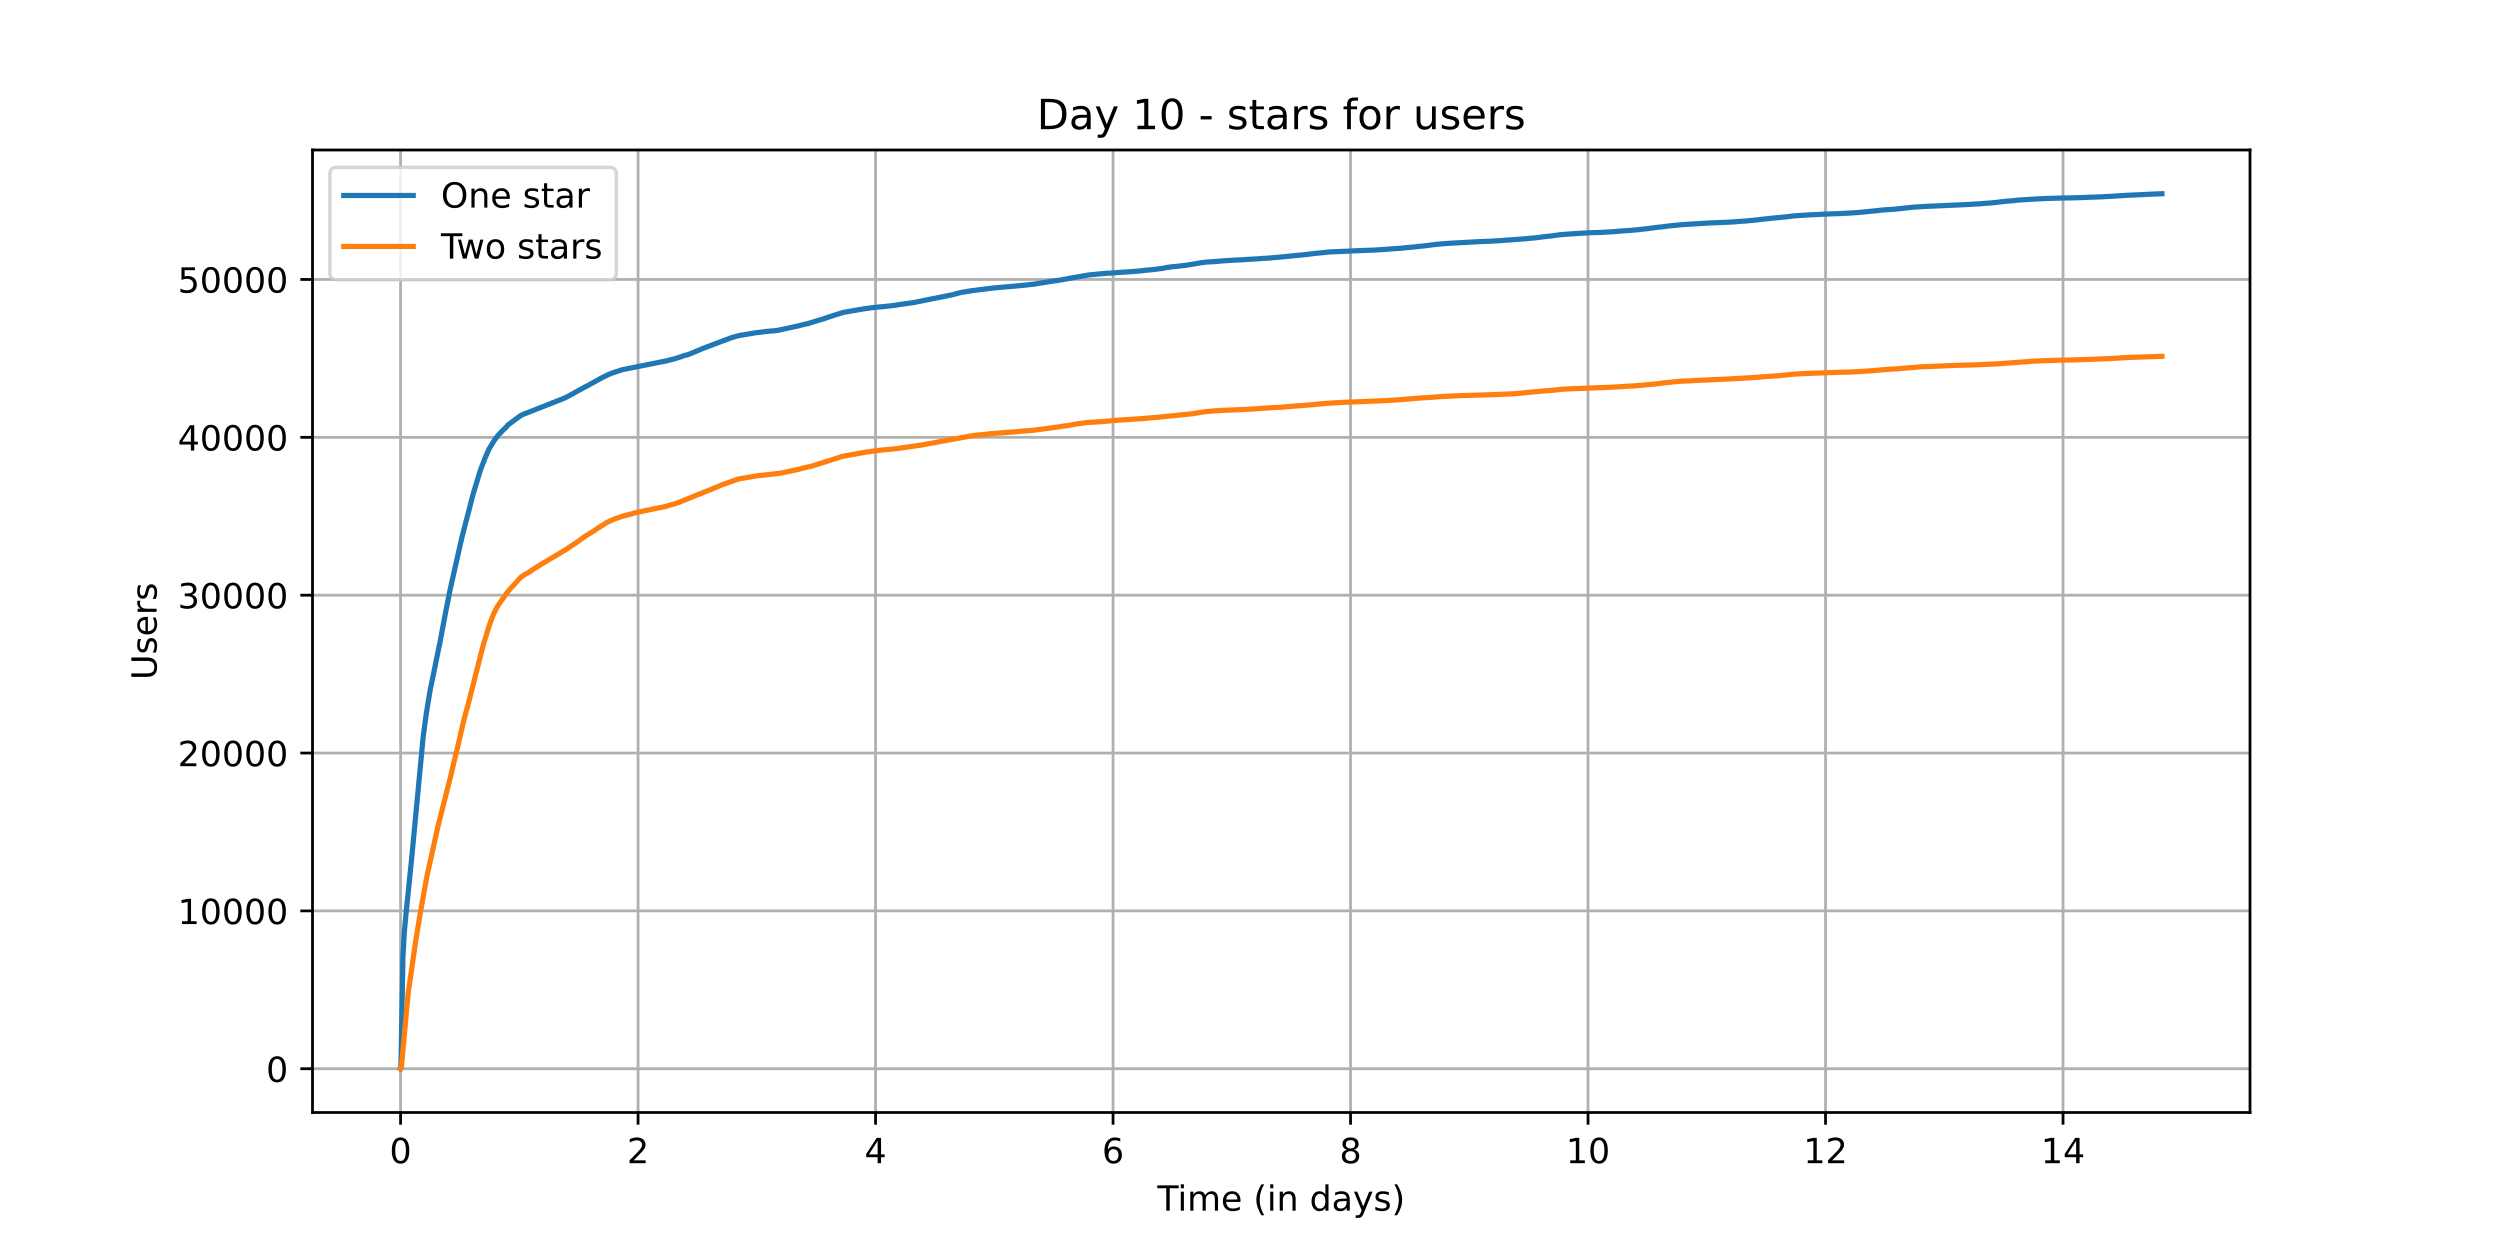 <?xml version="1.0" encoding="utf-8" standalone="no"?>
<!DOCTYPE svg PUBLIC "-//W3C//DTD SVG 1.1//EN"
  "http://www.w3.org/Graphics/SVG/1.1/DTD/svg11.dtd">
<!-- Created with matplotlib (https://matplotlib.org/) -->
<svg height="360pt" version="1.1" viewBox="0 0 720 360" width="720pt" xmlns="http://www.w3.org/2000/svg" xmlns:xlink="http://www.w3.org/1999/xlink">
 <defs>
  <style type="text/css">*{stroke-linecap:butt;stroke-linejoin:round;}</style>
 </defs>
 <g id="figure_1">
  <g id="patch_1">
   <path d="M 0 360 
L 720 360 
L 720 0 
L 0 0 
z
" style="fill:#ffffff;"/>
  </g>
  <g id="axes_1">
   <g id="patch_2">
    <path d="M 90 320.4 
L 648 320.4 
L 648 43.2 
L 90 43.2 
z
" style="fill:#ffffff;"/>
   </g>
   <g id="matplotlib.axis_1">
    <g id="xtick_1">
     <g id="line2d_1">
      <path clip-path="url(#p9aa0519a42)" d="M 115.364 320.4 
L 115.364 43.2 
" style="fill:none;stroke:#b0b0b0;stroke-linecap:square;stroke-width:0.8;"/>
     </g>
     <g id="line2d_2">
      <defs>
       <path d="M 0 0 
L 0 3.5 
" id="md224108323" style="stroke:#000000;stroke-width:0.8;"/>
      </defs>
      <g>
       <use style="stroke:#000000;stroke-width:0.8;" x="115.364" xlink:href="#md224108323" y="320.4"/>
      </g>
     </g>
     <g id="text_1">
      <!-- 0 -->
      <g transform="translate(112.182 334.998)scale(0.1 -0.1)">
       <defs>
        <path d="M 31.781 66.406 
Q 24.172 66.406 20.328 58.906 
Q 16.5 51.422 16.5 36.375 
Q 16.5 21.391 20.328 13.891 
Q 24.172 6.391 31.781 6.391 
Q 39.453 6.391 43.281 13.891 
Q 47.125 21.391 47.125 36.375 
Q 47.125 51.422 43.281 58.906 
Q 39.453 66.406 31.781 66.406 
z
M 31.781 74.219 
Q 44.047 74.219 50.516 64.516 
Q 56.984 54.828 56.984 36.375 
Q 56.984 17.969 50.516 8.266 
Q 44.047 -1.422 31.781 -1.422 
Q 19.531 -1.422 13.062 8.266 
Q 6.594 17.969 6.594 36.375 
Q 6.594 54.828 13.062 64.516 
Q 19.531 74.219 31.781 74.219 
z
" id="DejaVuSans-48"/>
       </defs>
       <use xlink:href="#DejaVuSans-48"/>
      </g>
     </g>
    </g>
    <g id="xtick_2">
     <g id="line2d_3">
      <path clip-path="url(#p9aa0519a42)" d="M 183.762 320.4 
L 183.762 43.2 
" style="fill:none;stroke:#b0b0b0;stroke-linecap:square;stroke-width:0.8;"/>
     </g>
     <g id="line2d_4">
      <g>
       <use style="stroke:#000000;stroke-width:0.8;" x="183.762" xlink:href="#md224108323" y="320.4"/>
      </g>
     </g>
     <g id="text_2">
      <!-- 2 -->
      <g transform="translate(180.581 334.998)scale(0.1 -0.1)">
       <defs>
        <path d="M 19.188 8.297 
L 53.609 8.297 
L 53.609 0 
L 7.328 0 
L 7.328 8.297 
Q 12.938 14.109 22.625 23.891 
Q 32.328 33.688 34.812 36.531 
Q 39.547 41.844 41.422 45.531 
Q 43.312 49.219 43.312 52.781 
Q 43.312 58.594 39.234 62.25 
Q 35.156 65.922 28.609 65.922 
Q 23.969 65.922 18.812 64.312 
Q 13.672 62.703 7.812 59.422 
L 7.812 69.391 
Q 13.766 71.781 18.938 73 
Q 24.125 74.219 28.422 74.219 
Q 39.75 74.219 46.484 68.547 
Q 53.219 62.891 53.219 53.422 
Q 53.219 48.922 51.531 44.891 
Q 49.859 40.875 45.406 35.406 
Q 44.188 33.984 37.641 27.219 
Q 31.109 20.453 19.188 8.297 
z
" id="DejaVuSans-50"/>
       </defs>
       <use xlink:href="#DejaVuSans-50"/>
      </g>
     </g>
    </g>
    <g id="xtick_3">
     <g id="line2d_5">
      <path clip-path="url(#p9aa0519a42)" d="M 252.16 320.4 
L 252.16 43.2 
" style="fill:none;stroke:#b0b0b0;stroke-linecap:square;stroke-width:0.8;"/>
     </g>
     <g id="line2d_6">
      <g>
       <use style="stroke:#000000;stroke-width:0.8;" x="252.16" xlink:href="#md224108323" y="320.4"/>
      </g>
     </g>
     <g id="text_3">
      <!-- 4 -->
      <g transform="translate(248.979 334.998)scale(0.1 -0.1)">
       <defs>
        <path d="M 37.797 64.312 
L 12.891 25.391 
L 37.797 25.391 
z
M 35.203 72.906 
L 47.609 72.906 
L 47.609 25.391 
L 58.016 25.391 
L 58.016 17.188 
L 47.609 17.188 
L 47.609 0 
L 37.797 0 
L 37.797 17.188 
L 4.891 17.188 
L 4.891 26.703 
z
" id="DejaVuSans-52"/>
       </defs>
       <use xlink:href="#DejaVuSans-52"/>
      </g>
     </g>
    </g>
    <g id="xtick_4">
     <g id="line2d_7">
      <path clip-path="url(#p9aa0519a42)" d="M 320.559 320.4 
L 320.559 43.2 
" style="fill:none;stroke:#b0b0b0;stroke-linecap:square;stroke-width:0.8;"/>
     </g>
     <g id="line2d_8">
      <g>
       <use style="stroke:#000000;stroke-width:0.8;" x="320.559" xlink:href="#md224108323" y="320.4"/>
      </g>
     </g>
     <g id="text_4">
      <!-- 6 -->
      <g transform="translate(317.378 334.998)scale(0.1 -0.1)">
       <defs>
        <path d="M 33.016 40.375 
Q 26.375 40.375 22.484 35.828 
Q 18.609 31.297 18.609 23.391 
Q 18.609 15.531 22.484 10.953 
Q 26.375 6.391 33.016 6.391 
Q 39.656 6.391 43.531 10.953 
Q 47.406 15.531 47.406 23.391 
Q 47.406 31.297 43.531 35.828 
Q 39.656 40.375 33.016 40.375 
z
M 52.594 71.297 
L 52.594 62.312 
Q 48.875 64.062 45.094 64.984 
Q 41.312 65.922 37.594 65.922 
Q 27.828 65.922 22.672 59.328 
Q 17.531 52.734 16.797 39.406 
Q 19.672 43.656 24.016 45.922 
Q 28.375 48.188 33.594 48.188 
Q 44.578 48.188 50.953 41.516 
Q 57.328 34.859 57.328 23.391 
Q 57.328 12.156 50.688 5.359 
Q 44.047 -1.422 33.016 -1.422 
Q 20.359 -1.422 13.672 8.266 
Q 6.984 17.969 6.984 36.375 
Q 6.984 53.656 15.188 63.938 
Q 23.391 74.219 37.203 74.219 
Q 40.922 74.219 44.703 73.484 
Q 48.484 72.75 52.594 71.297 
z
" id="DejaVuSans-54"/>
       </defs>
       <use xlink:href="#DejaVuSans-54"/>
      </g>
     </g>
    </g>
    <g id="xtick_5">
     <g id="line2d_9">
      <path clip-path="url(#p9aa0519a42)" d="M 388.957 320.4 
L 388.957 43.2 
" style="fill:none;stroke:#b0b0b0;stroke-linecap:square;stroke-width:0.8;"/>
     </g>
     <g id="line2d_10">
      <g>
       <use style="stroke:#000000;stroke-width:0.8;" x="388.957" xlink:href="#md224108323" y="320.4"/>
      </g>
     </g>
     <g id="text_5">
      <!-- 8 -->
      <g transform="translate(385.776 334.998)scale(0.1 -0.1)">
       <defs>
        <path d="M 31.781 34.625 
Q 24.75 34.625 20.719 30.859 
Q 16.703 27.094 16.703 20.516 
Q 16.703 13.922 20.719 10.156 
Q 24.75 6.391 31.781 6.391 
Q 38.812 6.391 42.859 10.172 
Q 46.922 13.969 46.922 20.516 
Q 46.922 27.094 42.891 30.859 
Q 38.875 34.625 31.781 34.625 
z
M 21.922 38.812 
Q 15.578 40.375 12.031 44.719 
Q 8.5 49.078 8.5 55.328 
Q 8.5 64.062 14.719 69.141 
Q 20.953 74.219 31.781 74.219 
Q 42.672 74.219 48.875 69.141 
Q 55.078 64.062 55.078 55.328 
Q 55.078 49.078 51.531 44.719 
Q 48 40.375 41.703 38.812 
Q 48.828 37.156 52.797 32.312 
Q 56.781 27.484 56.781 20.516 
Q 56.781 9.906 50.312 4.234 
Q 43.844 -1.422 31.781 -1.422 
Q 19.734 -1.422 13.25 4.234 
Q 6.781 9.906 6.781 20.516 
Q 6.781 27.484 10.781 32.312 
Q 14.797 37.156 21.922 38.812 
z
M 18.312 54.391 
Q 18.312 48.734 21.844 45.562 
Q 25.391 42.391 31.781 42.391 
Q 38.141 42.391 41.719 45.562 
Q 45.312 48.734 45.312 54.391 
Q 45.312 60.062 41.719 63.234 
Q 38.141 66.406 31.781 66.406 
Q 25.391 66.406 21.844 63.234 
Q 18.312 60.062 18.312 54.391 
z
" id="DejaVuSans-56"/>
       </defs>
       <use xlink:href="#DejaVuSans-56"/>
      </g>
     </g>
    </g>
    <g id="xtick_6">
     <g id="line2d_11">
      <path clip-path="url(#p9aa0519a42)" d="M 457.356 320.4 
L 457.356 43.2 
" style="fill:none;stroke:#b0b0b0;stroke-linecap:square;stroke-width:0.8;"/>
     </g>
     <g id="line2d_12">
      <g>
       <use style="stroke:#000000;stroke-width:0.8;" x="457.356" xlink:href="#md224108323" y="320.4"/>
      </g>
     </g>
     <g id="text_6">
      <!-- 10 -->
      <g transform="translate(450.993 334.998)scale(0.1 -0.1)">
       <defs>
        <path d="M 12.406 8.297 
L 28.516 8.297 
L 28.516 63.922 
L 10.984 60.406 
L 10.984 69.391 
L 28.422 72.906 
L 38.281 72.906 
L 38.281 8.297 
L 54.391 8.297 
L 54.391 0 
L 12.406 0 
z
" id="DejaVuSans-49"/>
       </defs>
       <use xlink:href="#DejaVuSans-49"/>
       <use x="63.623" xlink:href="#DejaVuSans-48"/>
      </g>
     </g>
    </g>
    <g id="xtick_7">
     <g id="line2d_13">
      <path clip-path="url(#p9aa0519a42)" d="M 525.754 320.4 
L 525.754 43.2 
" style="fill:none;stroke:#b0b0b0;stroke-linecap:square;stroke-width:0.8;"/>
     </g>
     <g id="line2d_14">
      <g>
       <use style="stroke:#000000;stroke-width:0.8;" x="525.754" xlink:href="#md224108323" y="320.4"/>
      </g>
     </g>
     <g id="text_7">
      <!-- 12 -->
      <g transform="translate(519.392 334.998)scale(0.1 -0.1)">
       <use xlink:href="#DejaVuSans-49"/>
       <use x="63.623" xlink:href="#DejaVuSans-50"/>
      </g>
     </g>
    </g>
    <g id="xtick_8">
     <g id="line2d_15">
      <path clip-path="url(#p9aa0519a42)" d="M 594.152 320.4 
L 594.152 43.2 
" style="fill:none;stroke:#b0b0b0;stroke-linecap:square;stroke-width:0.8;"/>
     </g>
     <g id="line2d_16">
      <g>
       <use style="stroke:#000000;stroke-width:0.8;" x="594.152" xlink:href="#md224108323" y="320.4"/>
      </g>
     </g>
     <g id="text_8">
      <!-- 14 -->
      <g transform="translate(587.79 334.998)scale(0.1 -0.1)">
       <use xlink:href="#DejaVuSans-49"/>
       <use x="63.623" xlink:href="#DejaVuSans-52"/>
      </g>
     </g>
    </g>
    <g id="text_9">
     <!-- Time (in days) -->
     <g transform="translate(333.327 348.677)scale(0.1 -0.1)">
      <defs>
       <path d="M -0.297 72.906 
L 61.375 72.906 
L 61.375 64.594 
L 35.5 64.594 
L 35.5 0 
L 25.594 0 
L 25.594 64.594 
L -0.297 64.594 
z
" id="DejaVuSans-84"/>
       <path d="M 9.422 54.688 
L 18.406 54.688 
L 18.406 0 
L 9.422 0 
z
M 9.422 75.984 
L 18.406 75.984 
L 18.406 64.594 
L 9.422 64.594 
z
" id="DejaVuSans-105"/>
       <path d="M 52 44.188 
Q 55.375 50.25 60.062 53.125 
Q 64.75 56 71.094 56 
Q 79.641 56 84.281 50.016 
Q 88.922 44.047 88.922 33.016 
L 88.922 0 
L 79.891 0 
L 79.891 32.719 
Q 79.891 40.578 77.094 44.375 
Q 74.312 48.188 68.609 48.188 
Q 61.625 48.188 57.562 43.547 
Q 53.516 38.922 53.516 30.906 
L 53.516 0 
L 44.484 0 
L 44.484 32.719 
Q 44.484 40.625 41.703 44.406 
Q 38.922 48.188 33.109 48.188 
Q 26.219 48.188 22.156 43.531 
Q 18.109 38.875 18.109 30.906 
L 18.109 0 
L 9.078 0 
L 9.078 54.688 
L 18.109 54.688 
L 18.109 46.188 
Q 21.188 51.219 25.484 53.609 
Q 29.781 56 35.688 56 
Q 41.656 56 45.828 52.969 
Q 50 49.953 52 44.188 
z
" id="DejaVuSans-109"/>
       <path d="M 56.203 29.594 
L 56.203 25.203 
L 14.891 25.203 
Q 15.484 15.922 20.484 11.062 
Q 25.484 6.203 34.422 6.203 
Q 39.594 6.203 44.453 7.469 
Q 49.312 8.734 54.109 11.281 
L 54.109 2.781 
Q 49.266 0.734 44.188 -0.344 
Q 39.109 -1.422 33.891 -1.422 
Q 20.797 -1.422 13.156 6.188 
Q 5.516 13.812 5.516 26.812 
Q 5.516 40.234 12.766 48.109 
Q 20.016 56 32.328 56 
Q 43.359 56 49.781 48.891 
Q 56.203 41.797 56.203 29.594 
z
M 47.219 32.234 
Q 47.125 39.594 43.094 43.984 
Q 39.062 48.391 32.422 48.391 
Q 24.906 48.391 20.391 44.141 
Q 15.875 39.891 15.188 32.172 
z
" id="DejaVuSans-101"/>
       <path id="DejaVuSans-32"/>
       <path d="M 31 75.875 
Q 24.469 64.656 21.281 53.656 
Q 18.109 42.672 18.109 31.391 
Q 18.109 20.125 21.312 9.062 
Q 24.516 -2 31 -13.188 
L 23.188 -13.188 
Q 15.875 -1.703 12.234 9.375 
Q 8.594 20.453 8.594 31.391 
Q 8.594 42.281 12.203 53.312 
Q 15.828 64.359 23.188 75.875 
z
" id="DejaVuSans-40"/>
       <path d="M 54.891 33.016 
L 54.891 0 
L 45.906 0 
L 45.906 32.719 
Q 45.906 40.484 42.875 44.328 
Q 39.844 48.188 33.797 48.188 
Q 26.516 48.188 22.312 43.547 
Q 18.109 38.922 18.109 30.906 
L 18.109 0 
L 9.078 0 
L 9.078 54.688 
L 18.109 54.688 
L 18.109 46.188 
Q 21.344 51.125 25.703 53.562 
Q 30.078 56 35.797 56 
Q 45.219 56 50.047 50.172 
Q 54.891 44.344 54.891 33.016 
z
" id="DejaVuSans-110"/>
       <path d="M 45.406 46.391 
L 45.406 75.984 
L 54.391 75.984 
L 54.391 0 
L 45.406 0 
L 45.406 8.203 
Q 42.578 3.328 38.25 0.953 
Q 33.938 -1.422 27.875 -1.422 
Q 17.969 -1.422 11.734 6.484 
Q 5.516 14.406 5.516 27.297 
Q 5.516 40.188 11.734 48.094 
Q 17.969 56 27.875 56 
Q 33.938 56 38.25 53.625 
Q 42.578 51.266 45.406 46.391 
z
M 14.797 27.297 
Q 14.797 17.391 18.875 11.75 
Q 22.953 6.109 30.078 6.109 
Q 37.203 6.109 41.297 11.75 
Q 45.406 17.391 45.406 27.297 
Q 45.406 37.203 41.297 42.844 
Q 37.203 48.484 30.078 48.484 
Q 22.953 48.484 18.875 42.844 
Q 14.797 37.203 14.797 27.297 
z
" id="DejaVuSans-100"/>
       <path d="M 34.281 27.484 
Q 23.391 27.484 19.188 25 
Q 14.984 22.516 14.984 16.5 
Q 14.984 11.719 18.141 8.906 
Q 21.297 6.109 26.703 6.109 
Q 34.188 6.109 38.703 11.406 
Q 43.219 16.703 43.219 25.484 
L 43.219 27.484 
z
M 52.203 31.203 
L 52.203 0 
L 43.219 0 
L 43.219 8.297 
Q 40.141 3.328 35.547 0.953 
Q 30.953 -1.422 24.312 -1.422 
Q 15.922 -1.422 10.953 3.297 
Q 6 8.016 6 15.922 
Q 6 25.141 12.172 29.828 
Q 18.359 34.516 30.609 34.516 
L 43.219 34.516 
L 43.219 35.406 
Q 43.219 41.609 39.141 45 
Q 35.062 48.391 27.688 48.391 
Q 23 48.391 18.547 47.266 
Q 14.109 46.141 10.016 43.891 
L 10.016 52.203 
Q 14.938 54.109 19.578 55.047 
Q 24.219 56 28.609 56 
Q 40.484 56 46.344 49.844 
Q 52.203 43.703 52.203 31.203 
z
" id="DejaVuSans-97"/>
       <path d="M 32.172 -5.078 
Q 28.375 -14.844 24.75 -17.812 
Q 21.141 -20.797 15.094 -20.797 
L 7.906 -20.797 
L 7.906 -13.281 
L 13.188 -13.281 
Q 16.891 -13.281 18.938 -11.516 
Q 21 -9.766 23.484 -3.219 
L 25.094 0.875 
L 2.984 54.688 
L 12.5 54.688 
L 29.594 11.922 
L 46.688 54.688 
L 56.203 54.688 
z
" id="DejaVuSans-121"/>
       <path d="M 44.281 53.078 
L 44.281 44.578 
Q 40.484 46.531 36.375 47.5 
Q 32.281 48.484 27.875 48.484 
Q 21.188 48.484 17.844 46.438 
Q 14.5 44.391 14.5 40.281 
Q 14.5 37.156 16.891 35.375 
Q 19.281 33.594 26.516 31.984 
L 29.594 31.297 
Q 39.156 29.25 43.188 25.516 
Q 47.219 21.781 47.219 15.094 
Q 47.219 7.469 41.188 3.016 
Q 35.156 -1.422 24.609 -1.422 
Q 20.219 -1.422 15.453 -0.562 
Q 10.688 0.297 5.422 2 
L 5.422 11.281 
Q 10.406 8.688 15.234 7.391 
Q 20.062 6.109 24.812 6.109 
Q 31.156 6.109 34.562 8.281 
Q 37.984 10.453 37.984 14.406 
Q 37.984 18.062 35.516 20.016 
Q 33.062 21.969 24.703 23.781 
L 21.578 24.516 
Q 13.234 26.266 9.516 29.906 
Q 5.812 33.547 5.812 39.891 
Q 5.812 47.609 11.281 51.797 
Q 16.75 56 26.812 56 
Q 31.781 56 36.172 55.266 
Q 40.578 54.547 44.281 53.078 
z
" id="DejaVuSans-115"/>
       <path d="M 8.016 75.875 
L 15.828 75.875 
Q 23.141 64.359 26.781 53.312 
Q 30.422 42.281 30.422 31.391 
Q 30.422 20.453 26.781 9.375 
Q 23.141 -1.703 15.828 -13.188 
L 8.016 -13.188 
Q 14.5 -2 17.703 9.062 
Q 20.906 20.125 20.906 31.391 
Q 20.906 42.672 17.703 53.656 
Q 14.5 64.656 8.016 75.875 
z
" id="DejaVuSans-41"/>
      </defs>
      <use xlink:href="#DejaVuSans-84"/>
      <use x="57.959" xlink:href="#DejaVuSans-105"/>
      <use x="85.742" xlink:href="#DejaVuSans-109"/>
      <use x="183.154" xlink:href="#DejaVuSans-101"/>
      <use x="244.678" xlink:href="#DejaVuSans-32"/>
      <use x="276.465" xlink:href="#DejaVuSans-40"/>
      <use x="315.479" xlink:href="#DejaVuSans-105"/>
      <use x="343.262" xlink:href="#DejaVuSans-110"/>
      <use x="406.641" xlink:href="#DejaVuSans-32"/>
      <use x="438.428" xlink:href="#DejaVuSans-100"/>
      <use x="501.904" xlink:href="#DejaVuSans-97"/>
      <use x="563.184" xlink:href="#DejaVuSans-121"/>
      <use x="622.363" xlink:href="#DejaVuSans-115"/>
      <use x="674.463" xlink:href="#DejaVuSans-41"/>
     </g>
    </g>
   </g>
   <g id="matplotlib.axis_2">
    <g id="ytick_1">
     <g id="line2d_17">
      <path clip-path="url(#p9aa0519a42)" d="M 90 307.8 
L 648 307.8 
" style="fill:none;stroke:#b0b0b0;stroke-linecap:square;stroke-width:0.8;"/>
     </g>
     <g id="line2d_18">
      <defs>
       <path d="M 0 0 
L -3.5 0 
" id="mc86898a027" style="stroke:#000000;stroke-width:0.8;"/>
      </defs>
      <g>
       <use style="stroke:#000000;stroke-width:0.8;" x="90" xlink:href="#mc86898a027" y="307.8"/>
      </g>
     </g>
     <g id="text_10">
      <!-- 0 -->
      <g transform="translate(76.638 311.599)scale(0.1 -0.1)">
       <use xlink:href="#DejaVuSans-48"/>
      </g>
     </g>
    </g>
    <g id="ytick_2">
     <g id="line2d_19">
      <path clip-path="url(#p9aa0519a42)" d="M 90 262.337 
L 648 262.337 
" style="fill:none;stroke:#b0b0b0;stroke-linecap:square;stroke-width:0.8;"/>
     </g>
     <g id="line2d_20">
      <g>
       <use style="stroke:#000000;stroke-width:0.8;" x="90" xlink:href="#mc86898a027" y="262.337"/>
      </g>
     </g>
     <g id="text_11">
      <!-- 10000 -->
      <g transform="translate(51.188 266.136)scale(0.1 -0.1)">
       <use xlink:href="#DejaVuSans-49"/>
       <use x="63.623" xlink:href="#DejaVuSans-48"/>
       <use x="127.246" xlink:href="#DejaVuSans-48"/>
       <use x="190.869" xlink:href="#DejaVuSans-48"/>
       <use x="254.492" xlink:href="#DejaVuSans-48"/>
      </g>
     </g>
    </g>
    <g id="ytick_3">
     <g id="line2d_21">
      <path clip-path="url(#p9aa0519a42)" d="M 90 216.875 
L 648 216.875 
" style="fill:none;stroke:#b0b0b0;stroke-linecap:square;stroke-width:0.8;"/>
     </g>
     <g id="line2d_22">
      <g>
       <use style="stroke:#000000;stroke-width:0.8;" x="90" xlink:href="#mc86898a027" y="216.875"/>
      </g>
     </g>
     <g id="text_12">
      <!-- 20000 -->
      <g transform="translate(51.188 220.674)scale(0.1 -0.1)">
       <use xlink:href="#DejaVuSans-50"/>
       <use x="63.623" xlink:href="#DejaVuSans-48"/>
       <use x="127.246" xlink:href="#DejaVuSans-48"/>
       <use x="190.869" xlink:href="#DejaVuSans-48"/>
       <use x="254.492" xlink:href="#DejaVuSans-48"/>
      </g>
     </g>
    </g>
    <g id="ytick_4">
     <g id="line2d_23">
      <path clip-path="url(#p9aa0519a42)" d="M 90 171.412 
L 648 171.412 
" style="fill:none;stroke:#b0b0b0;stroke-linecap:square;stroke-width:0.8;"/>
     </g>
     <g id="line2d_24">
      <g>
       <use style="stroke:#000000;stroke-width:0.8;" x="90" xlink:href="#mc86898a027" y="171.412"/>
      </g>
     </g>
     <g id="text_13">
      <!-- 30000 -->
      <g transform="translate(51.188 175.211)scale(0.1 -0.1)">
       <defs>
        <path d="M 40.578 39.312 
Q 47.656 37.797 51.625 33 
Q 55.609 28.219 55.609 21.188 
Q 55.609 10.406 48.188 4.484 
Q 40.766 -1.422 27.094 -1.422 
Q 22.516 -1.422 17.656 -0.516 
Q 12.797 0.391 7.625 2.203 
L 7.625 11.719 
Q 11.719 9.328 16.594 8.109 
Q 21.484 6.891 26.812 6.891 
Q 36.078 6.891 40.938 10.547 
Q 45.797 14.203 45.797 21.188 
Q 45.797 27.641 41.281 31.266 
Q 36.766 34.906 28.719 34.906 
L 20.219 34.906 
L 20.219 43.016 
L 29.109 43.016 
Q 36.375 43.016 40.234 45.922 
Q 44.094 48.828 44.094 54.297 
Q 44.094 59.906 40.109 62.906 
Q 36.141 65.922 28.719 65.922 
Q 24.656 65.922 20.016 65.031 
Q 15.375 64.156 9.812 62.312 
L 9.812 71.094 
Q 15.438 72.656 20.344 73.438 
Q 25.25 74.219 29.594 74.219 
Q 40.828 74.219 47.359 69.109 
Q 53.906 64.016 53.906 55.328 
Q 53.906 49.266 50.438 45.094 
Q 46.969 40.922 40.578 39.312 
z
" id="DejaVuSans-51"/>
       </defs>
       <use xlink:href="#DejaVuSans-51"/>
       <use x="63.623" xlink:href="#DejaVuSans-48"/>
       <use x="127.246" xlink:href="#DejaVuSans-48"/>
       <use x="190.869" xlink:href="#DejaVuSans-48"/>
       <use x="254.492" xlink:href="#DejaVuSans-48"/>
      </g>
     </g>
    </g>
    <g id="ytick_5">
     <g id="line2d_25">
      <path clip-path="url(#p9aa0519a42)" d="M 90 125.949 
L 648 125.949 
" style="fill:none;stroke:#b0b0b0;stroke-linecap:square;stroke-width:0.8;"/>
     </g>
     <g id="line2d_26">
      <g>
       <use style="stroke:#000000;stroke-width:0.8;" x="90" xlink:href="#mc86898a027" y="125.949"/>
      </g>
     </g>
     <g id="text_14">
      <!-- 40000 -->
      <g transform="translate(51.188 129.748)scale(0.1 -0.1)">
       <use xlink:href="#DejaVuSans-52"/>
       <use x="63.623" xlink:href="#DejaVuSans-48"/>
       <use x="127.246" xlink:href="#DejaVuSans-48"/>
       <use x="190.869" xlink:href="#DejaVuSans-48"/>
       <use x="254.492" xlink:href="#DejaVuSans-48"/>
      </g>
     </g>
    </g>
    <g id="ytick_6">
     <g id="line2d_27">
      <path clip-path="url(#p9aa0519a42)" d="M 90 80.486 
L 648 80.486 
" style="fill:none;stroke:#b0b0b0;stroke-linecap:square;stroke-width:0.8;"/>
     </g>
     <g id="line2d_28">
      <g>
       <use style="stroke:#000000;stroke-width:0.8;" x="90" xlink:href="#mc86898a027" y="80.486"/>
      </g>
     </g>
     <g id="text_15">
      <!-- 50000 -->
      <g transform="translate(51.188 84.285)scale(0.1 -0.1)">
       <defs>
        <path d="M 10.797 72.906 
L 49.516 72.906 
L 49.516 64.594 
L 19.828 64.594 
L 19.828 46.734 
Q 21.969 47.469 24.109 47.828 
Q 26.266 48.188 28.422 48.188 
Q 40.625 48.188 47.75 41.5 
Q 54.891 34.812 54.891 23.391 
Q 54.891 11.625 47.562 5.094 
Q 40.234 -1.422 26.906 -1.422 
Q 22.312 -1.422 17.547 -0.641 
Q 12.797 0.141 7.719 1.703 
L 7.719 11.625 
Q 12.109 9.234 16.797 8.062 
Q 21.484 6.891 26.703 6.891 
Q 35.156 6.891 40.078 11.328 
Q 45.016 15.766 45.016 23.391 
Q 45.016 31 40.078 35.438 
Q 35.156 39.891 26.703 39.891 
Q 22.75 39.891 18.812 39.016 
Q 14.891 38.141 10.797 36.281 
z
" id="DejaVuSans-53"/>
       </defs>
       <use xlink:href="#DejaVuSans-53"/>
       <use x="63.623" xlink:href="#DejaVuSans-48"/>
       <use x="127.246" xlink:href="#DejaVuSans-48"/>
       <use x="190.869" xlink:href="#DejaVuSans-48"/>
       <use x="254.492" xlink:href="#DejaVuSans-48"/>
      </g>
     </g>
    </g>
    <g id="text_16">
     <!-- Users -->
     <g transform="translate(45.108 195.801)rotate(-90)scale(0.1 -0.1)">
      <defs>
       <path d="M 8.688 72.906 
L 18.609 72.906 
L 18.609 28.609 
Q 18.609 16.891 22.844 11.734 
Q 27.094 6.594 36.625 6.594 
Q 46.094 6.594 50.344 11.734 
Q 54.594 16.891 54.594 28.609 
L 54.594 72.906 
L 64.5 72.906 
L 64.5 27.391 
Q 64.5 13.141 57.438 5.859 
Q 50.391 -1.422 36.625 -1.422 
Q 22.797 -1.422 15.734 5.859 
Q 8.688 13.141 8.688 27.391 
z
" id="DejaVuSans-85"/>
       <path d="M 41.109 46.297 
Q 39.594 47.172 37.812 47.578 
Q 36.031 48 33.891 48 
Q 26.266 48 22.188 43.047 
Q 18.109 38.094 18.109 28.812 
L 18.109 0 
L 9.078 0 
L 9.078 54.688 
L 18.109 54.688 
L 18.109 46.188 
Q 20.953 51.172 25.484 53.578 
Q 30.031 56 36.531 56 
Q 37.453 56 38.578 55.875 
Q 39.703 55.766 41.062 55.516 
z
" id="DejaVuSans-114"/>
      </defs>
      <use xlink:href="#DejaVuSans-85"/>
      <use x="73.193" xlink:href="#DejaVuSans-115"/>
      <use x="125.293" xlink:href="#DejaVuSans-101"/>
      <use x="186.816" xlink:href="#DejaVuSans-114"/>
      <use x="227.93" xlink:href="#DejaVuSans-115"/>
     </g>
    </g>
   </g>
   <g id="line2d_29">
    <path clip-path="url(#p9aa0519a42)" d="M 115.364 307.8 
L 115.429 307.709 
L 115.499 305.672 
L 116.04 275.694 
L 116.418 268.793 
L 116.865 263.856 
L 118.491 247.916 
L 121.892 212.051 
L 122.789 205.432 
L 123.919 198.567 
L 124.814 194.266 
L 126.414 186.401 
L 126.626 185.478 
L 127.238 182.168 
L 128.559 175.217 
L 129.007 172.985 
L 129.525 170.325 
L 130.302 166.825 
L 133.033 154.772 
L 134.045 150.849 
L 134.375 149.567 
L 135.128 146.694 
L 136.165 142.62 
L 138.167 136.001 
L 138.426 135.21 
L 139.368 132.796 
L 139.628 132.073 
L 140.876 129.213 
L 142.572 126.513 
L 143.42 125.39 
L 144.88 123.88 
L 145.704 123.117 
L 146.317 122.367 
L 149.989 119.648 
L 150.931 119.234 
L 162.281 114.77 
L 162.705 114.579 
L 163.835 114.024 
L 164.094 113.856 
L 165.012 113.388 
L 165.459 113.101 
L 168.872 111.228 
L 169.13 111.128 
L 173.415 108.746 
L 173.839 108.555 
L 175.393 107.778 
L 175.746 107.673 
L 176.499 107.359 
L 176.829 107.255 
L 178.948 106.555 
L 179.325 106.445 
L 192.06 103.9 
L 192.272 103.836 
L 194.179 103.359 
L 195.921 102.804 
L 196.297 102.695 
L 196.721 102.495 
L 197.121 102.39 
L 197.969 102.181 
L 198.322 102.072 
L 199.027 101.786 
L 202.017 100.526 
L 202.417 100.349 
L 210.889 97.167 
L 212.443 96.757 
L 212.702 96.694 
L 213.384 96.548 
L 217.832 95.807 
L 218.847 95.698 
L 220.706 95.448 
L 222 95.339 
L 222.824 95.289 
L 223.695 95.184 
L 224.212 95.098 
L 229.061 94.043 
L 229.697 93.911 
L 230.144 93.807 
L 231.156 93.525 
L 231.627 93.42 
L 232.286 93.279 
L 232.757 93.17 
L 234.311 92.693 
L 235.228 92.407 
L 235.77 92.22 
L 236.735 91.957 
L 237.158 91.852 
L 237.794 91.602 
L 238.1 91.493 
L 239.865 90.92 
L 240.195 90.811 
L 241.842 90.288 
L 242.972 89.97 
L 243.207 89.915 
L 249.233 88.874 
L 250.174 88.77 
L 250.504 88.697 
L 251.398 88.592 
L 251.822 88.542 
L 253.069 88.41 
L 254.481 88.301 
L 254.905 88.251 
L 255.87 88.142 
L 256.129 88.11 
L 257.188 88.001 
L 259.965 87.569 
L 260.859 87.46 
L 261.142 87.424 
L 261.849 87.315 
L 262.131 87.278 
L 262.955 87.169 
L 273.503 85.042 
L 273.738 84.983 
L 274.397 84.878 
L 275.693 84.492 
L 276.163 84.387 
L 276.987 84.187 
L 280.095 83.691 
L 281.131 83.582 
L 281.672 83.487 
L 282.638 83.378 
L 284.262 83.173 
L 285.156 83.064 
L 286.592 82.896 
L 287.91 82.787 
L 289.111 82.668 
L 290.456 82.559 
L 291.47 82.473 
L 292.694 82.364 
L 293.848 82.255 
L 294.977 82.146 
L 296.413 81.982 
L 297.543 81.873 
L 301.332 81.259 
L 302.062 81.155 
L 302.391 81.086 
L 303.074 80.977 
L 305.286 80.664 
L 305.875 80.554 
L 306.558 80.404 
L 307.335 80.309 
L 307.523 80.268 
L 307.947 80.173 
L 308.206 80.109 
L 313.621 79.181 
L 314.987 79.072 
L 316.447 78.9 
L 317.836 78.791 
L 318.236 78.75 
L 319.153 78.681 
L 321.06 78.572 
L 322.19 78.463 
L 324.049 78.354 
L 324.849 78.309 
L 326.144 78.204 
L 326.497 78.177 
L 327.885 78.072 
L 328.285 78.031 
L 329.839 77.84 
L 331.18 77.731 
L 332.711 77.549 
L 333.606 77.445 
L 334.053 77.381 
L 334.947 77.272 
L 335.677 77.104 
L 336.241 76.995 
L 337.748 76.817 
L 338.855 76.708 
L 340.432 76.517 
L 341.54 76.408 
L 345.33 75.781 
L 345.872 75.676 
L 346.343 75.613 
L 347.19 75.508 
L 347.59 75.467 
L 349.498 75.358 
L 350.486 75.276 
L 351.781 75.167 
L 352.181 75.131 
L 353.076 75.072 
L 354.817 74.963 
L 355.688 74.908 
L 358.161 74.799 
L 358.585 74.749 
L 360.445 74.644 
L 360.775 74.631 
L 362.517 74.522 
L 363.528 74.435 
L 365.459 74.326 
L 366.636 74.208 
L 368.071 74.099 
L 369.248 73.985 
L 370.284 73.876 
L 370.661 73.844 
L 371.908 73.735 
L 373.344 73.567 
L 374.591 73.458 
L 375.816 73.33 
L 376.852 73.221 
L 378.641 72.985 
L 379.843 72.876 
L 380.22 72.839 
L 381.35 72.73 
L 382.715 72.576 
L 384.904 72.467 
L 385.61 72.444 
L 388.364 72.335 
L 389.234 72.28 
L 391.658 72.171 
L 392.388 72.144 
L 395.542 72.035 
L 396.413 71.976 
L 398.296 71.867 
L 399.167 71.807 
L 400.414 71.698 
L 401.332 71.635 
L 403.168 71.526 
L 404.297 71.416 
L 405.144 71.307 
L 406.18 71.221 
L 407.428 71.112 
L 407.946 71.03 
L 409.076 70.921 
L 410.183 70.812 
L 411.855 70.598 
L 412.703 70.489 
L 414.092 70.334 
L 415.27 70.225 
L 415.67 70.184 
L 417.271 70.075 
L 418.118 70.021 
L 420.331 69.912 
L 421.202 69.853 
L 423.414 69.743 
L 424.309 69.684 
L 426.357 69.575 
L 427.063 69.552 
L 429.722 69.443 
L 430.593 69.389 
L 432.382 69.28 
L 433.418 69.189 
L 435.277 69.08 
L 436.477 68.961 
L 437.984 68.852 
L 438.737 68.816 
L 439.844 68.711 
L 440.314 68.648 
L 441.75 68.539 
L 443.256 68.361 
L 444.08 68.252 
L 444.527 68.198 
L 445.445 68.093 
L 445.869 68.043 
L 446.858 67.939 
L 447.14 67.898 
L 449.187 67.616 
L 450.529 67.507 
L 450.929 67.466 
L 452.506 67.357 
L 452.859 67.334 
L 454.413 67.225 
L 455.236 67.175 
L 457.354 67.066 
L 458.131 67.029 
L 461.426 66.92 
L 461.826 66.879 
L 464.062 66.77 
L 465.027 66.693 
L 466.298 66.584 
L 467.263 66.506 
L 468.981 66.397 
L 470.017 66.306 
L 471.453 66.197 
L 471.9 66.134 
L 472.841 66.025 
L 473.241 65.979 
L 474.277 65.87 
L 476.066 65.634 
L 476.795 65.529 
L 477.243 65.474 
L 478.443 65.365 
L 480.421 65.097 
L 481.409 64.993 
L 481.786 64.961 
L 483.033 64.856 
L 483.528 64.774 
L 485.01 64.665 
L 485.387 64.638 
L 487.246 64.529 
L 487.623 64.497 
L 489.505 64.388 
L 490.4 64.329 
L 492.165 64.22 
L 492.871 64.197 
L 495.366 64.088 
L 496.048 64.07 
L 498.378 63.961 
L 499.228 63.906 
L 500.546 63.797 
L 501.464 63.729 
L 503.111 63.624 
L 503.534 63.574 
L 504.664 63.465 
L 505.841 63.351 
L 506.712 63.242 
L 508.124 63.079 
L 509.23 62.969 
L 510.689 62.797 
L 512.055 62.688 
L 512.29 62.669 
L 513.208 62.56 
L 513.562 62.538 
L 514.574 62.428 
L 516.223 62.224 
L 517.541 62.115 
L 518.436 62.051 
L 520.083 61.942 
L 520.955 61.887 
L 523.38 61.778 
L 524.179 61.733 
L 526.463 61.624 
L 527.192 61.592 
L 530.416 61.487 
L 530.793 61.456 
L 533.005 61.351 
L 533.405 61.315 
L 535.029 61.206 
L 536.041 61.119 
L 537.1 61.015 
L 537.501 60.974 
L 538.748 60.842 
L 539.948 60.733 
L 541.148 60.61 
L 541.948 60.505 
L 542.349 60.464 
L 543.973 60.355 
L 544.797 60.31 
L 545.998 60.201 
L 547.269 60.064 
L 548.376 59.964 
L 548.705 59.896 
L 549.929 59.787 
L 551.248 59.646 
L 553.155 59.537 
L 553.532 59.505 
L 555.509 59.396 
L 556.168 59.378 
L 558.499 59.269 
L 559.181 59.246 
L 561.158 59.137 
L 561.841 59.119 
L 564.241 59.01 
L 564.971 58.982 
L 567.136 58.873 
L 568.054 58.805 
L 570.149 58.701 
L 570.525 58.669 
L 571.604 58.573 
L 573.157 58.464 
L 573.557 58.423 
L 574.734 58.314 
L 576.311 58.123 
L 577.158 58.014 
L 578.287 57.909 
L 579.77 57.8 
L 581.277 57.623 
L 583.067 57.514 
L 583.843 57.473 
L 585.351 57.364 
L 586.104 57.328 
L 588.247 57.218 
L 589.071 57.168 
L 593.073 57.059 
L 593.755 57.041 
L 598.745 56.932 
L 599.427 56.909 
L 601.851 56.8 
L 602.487 56.791 
L 605.358 56.682 
L 606.229 56.623 
L 608.441 56.514 
L 609.312 56.455 
L 611.148 56.346 
L 612.113 56.268 
L 614.537 56.159 
L 615.267 56.132 
L 617.504 56.023 
L 618.304 55.977 
L 620.706 55.873 
L 621.036 55.855 
L 622.636 55.8 
L 622.636 55.8 
" style="fill:none;stroke:#1f77b4;stroke-linecap:square;stroke-width:1.5;"/>
   </g>
   <g id="line2d_30">
    <path clip-path="url(#p9aa0519a42)" d="M 115.364 307.8 
L 115.499 307.714 
L 115.664 306.573 
L 117.571 285.873 
L 119.718 271.039 
L 119.977 269.493 
L 120.92 263.651 
L 122.789 253.231 
L 122.954 252.345 
L 126.226 237.578 
L 130.066 222.439 
L 130.396 220.953 
L 131.102 217.979 
L 131.29 217.225 
L 131.879 214.815 
L 132.186 213.456 
L 133.598 207.373 
L 134.446 204.213 
L 134.799 202.972 
L 135.105 201.772 
L 138.285 189.238 
L 139.251 185.473 
L 139.557 184.532 
L 139.675 184.132 
L 141.018 179.818 
L 141.63 178.154 
L 142.148 176.845 
L 143.044 175.035 
L 143.703 173.989 
L 145.493 171.444 
L 146.128 170.571 
L 146.482 170.102 
L 150.036 166.188 
L 150.507 165.902 
L 151.048 165.515 
L 151.378 165.347 
L 151.967 165.024 
L 152.296 164.856 
L 152.908 164.411 
L 153.261 164.165 
L 153.755 163.842 
L 156.086 162.383 
L 156.415 162.165 
L 156.745 161.992 
L 157.074 161.819 
L 157.498 161.555 
L 157.757 161.387 
L 163.435 158 
L 163.764 157.737 
L 165.294 156.732 
L 165.553 156.564 
L 165.812 156.405 
L 168.73 154.304 
L 169.201 154.022 
L 169.483 153.822 
L 170.19 153.44 
L 170.425 153.272 
L 170.778 153.081 
L 171.932 152.286 
L 172.214 152.04 
L 172.544 151.876 
L 173.439 151.317 
L 173.674 151.172 
L 174.757 150.467 
L 175.016 150.358 
L 175.44 150.172 
L 175.935 149.931 
L 176.876 149.508 
L 179.678 148.553 
L 181.491 148.094 
L 181.75 148.035 
L 182.715 147.739 
L 183.115 147.63 
L 191.966 145.798 
L 192.602 145.553 
L 194.131 145.148 
L 194.555 145.03 
L 195.285 144.775 
L 203.099 141.615 
L 203.617 141.438 
L 203.829 141.338 
L 204.464 141.084 
L 204.747 140.974 
L 205.288 140.756 
L 208.018 139.592 
L 208.606 139.374 
L 208.936 139.27 
L 212.348 138.056 
L 212.725 137.956 
L 213.078 137.874 
L 218.141 137.015 
L 219.106 136.906 
L 220.071 136.828 
L 220.871 136.719 
L 222.047 136.605 
L 222.848 136.496 
L 224.024 136.378 
L 224.848 136.269 
L 229.744 135.223 
L 230.073 135.155 
L 230.921 134.892 
L 231.179 134.828 
L 234.075 134.16 
L 234.617 133.973 
L 236.24 133.459 
L 236.641 133.355 
L 238.453 132.764 
L 238.9 132.659 
L 239.441 132.473 
L 240.218 132.214 
L 242.266 131.541 
L 242.572 131.432 
L 249.303 130.232 
L 250.174 130.122 
L 250.739 130.018 
L 251.516 129.909 
L 253.046 129.722 
L 253.893 129.613 
L 254.928 129.522 
L 256.223 129.413 
L 257.588 129.263 
L 258.671 129.154 
L 258.953 129.104 
L 259.542 129.004 
L 259.824 128.968 
L 260.507 128.868 
L 260.766 128.836 
L 261.59 128.727 
L 264.04 128.359 
L 264.817 128.254 
L 265.288 128.19 
L 265.852 128.081 
L 280.236 125.44 
L 281.248 125.331 
L 282.496 125.203 
L 283.768 125.094 
L 285.368 124.894 
L 286.757 124.785 
L 287.675 124.717 
L 289.276 124.608 
L 290.384 124.508 
L 292.106 124.399 
L 293.401 124.262 
L 294.648 124.153 
L 295.613 124.08 
L 297.166 123.971 
L 297.637 123.903 
L 298.437 123.794 
L 299.896 123.621 
L 300.72 123.512 
L 302.58 123.267 
L 303.356 123.158 
L 305.381 122.876 
L 305.945 122.767 
L 306.416 122.703 
L 307.217 122.598 
L 307.735 122.512 
L 308.394 122.407 
L 308.959 122.303 
L 309.477 122.203 
L 309.713 122.148 
L 310.443 122.039 
L 312.114 121.826 
L 312.844 121.721 
L 313.244 121.676 
L 315.081 121.571 
L 315.434 121.544 
L 317.271 121.435 
L 317.694 121.38 
L 319.13 121.271 
L 319.53 121.225 
L 320.707 121.116 
L 321.648 121.044 
L 323.084 120.934 
L 323.908 120.884 
L 325.673 120.775 
L 326.543 120.721 
L 328.073 120.612 
L 329.038 120.539 
L 330.568 120.43 
L 331.839 120.293 
L 333.464 120.184 
L 334.924 120.016 
L 335.912 119.907 
L 337.018 119.802 
L 338.384 119.698 
L 338.855 119.625 
L 339.844 119.516 
L 341.045 119.393 
L 342.176 119.284 
L 343.517 119.134 
L 344.2 119.03 
L 344.742 118.934 
L 345.401 118.825 
L 347.638 118.502 
L 349.003 118.393 
L 349.992 118.311 
L 351.805 118.207 
L 352.134 118.193 
L 354.582 118.084 
L 354.911 118.07 
L 357.665 117.961 
L 358.396 117.929 
L 360.351 117.82 
L 361.151 117.779 
L 362.681 117.67 
L 363.646 117.593 
L 365.247 117.484 
L 365.647 117.438 
L 368.048 117.329 
L 368.778 117.297 
L 370.096 117.188 
L 370.496 117.147 
L 371.908 117.038 
L 373.038 116.929 
L 374.732 116.82 
L 375.886 116.711 
L 377.347 116.602 
L 378.312 116.525 
L 379.325 116.415 
L 379.772 116.356 
L 381.185 116.247 
L 381.609 116.202 
L 383.374 116.097 
L 383.798 116.047 
L 385.939 115.938 
L 386.81 115.884 
L 389.517 115.774 
L 390.246 115.743 
L 393.164 115.634 
L 394.106 115.565 
L 397.118 115.461 
L 397.495 115.433 
L 399.896 115.324 
L 400.814 115.261 
L 402.744 115.152 
L 403.85 115.052 
L 405.333 114.942 
L 406.275 114.874 
L 407.498 114.765 
L 408.534 114.674 
L 409.971 114.57 
L 410.3 114.556 
L 411.808 114.447 
L 412.656 114.392 
L 414.045 114.283 
L 414.917 114.224 
L 416.894 114.115 
L 417.647 114.083 
L 419.79 113.979 
L 420.143 113.956 
L 423.744 113.847 
L 424.403 113.829 
L 428.24 113.72 
L 428.969 113.688 
L 432.241 113.579 
L 432.594 113.56 
L 434.736 113.451 
L 435.371 113.438 
L 436.83 113.333 
L 437.207 113.301 
L 438.478 113.192 
L 439.938 113.024 
L 441.232 112.915 
L 442.433 112.797 
L 443.539 112.688 
L 443.915 112.651 
L 445.186 112.542 
L 446.01 112.492 
L 447.305 112.397 
L 447.564 112.333 
L 448.788 112.224 
L 450.035 112.092 
L 452.224 111.983 
L 452.93 111.956 
L 455.73 111.846 
L 456.389 111.833 
L 458.696 111.724 
L 459.426 111.696 
L 462.438 111.587 
L 463.191 111.556 
L 465.356 111.446 
L 466.204 111.396 
L 467.922 111.287 
L 468.346 111.242 
L 470.77 111.133 
L 471.876 111.028 
L 473.053 110.924 
L 473.429 110.892 
L 474.653 110.783 
L 475.83 110.669 
L 476.984 110.569 
L 477.29 110.519 
L 479.103 110.283 
L 480.303 110.173 
L 480.562 110.146 
L 481.409 110.042 
L 481.833 109.992 
L 483.033 109.882 
L 484.069 109.792 
L 486.728 109.682 
L 487.669 109.614 
L 489.764 109.505 
L 490.447 109.487 
L 492.801 109.378 
L 493.648 109.328 
L 496.19 109.219 
L 496.943 109.187 
L 499.157 109.078 
L 499.416 109.051 
L 501.676 108.946 
L 502.052 108.91 
L 503.935 108.8 
L 504.805 108.746 
L 506.476 108.637 
L 507.771 108.5 
L 509.513 108.396 
L 509.912 108.35 
L 511.961 108.241 
L 513.279 108.096 
L 514.551 107.987 
L 516.081 107.8 
L 517.682 107.691 
L 518.554 107.632 
L 521.167 107.523 
L 521.896 107.491 
L 525.097 107.382 
L 525.827 107.355 
L 529.075 107.25 
L 529.428 107.227 
L 533.594 107.118 
L 534.465 107.059 
L 536.653 106.95 
L 537.736 106.855 
L 539.43 106.746 
L 540.466 106.655 
L 541.595 106.546 
L 541.996 106.505 
L 543.502 106.4 
L 543.926 106.345 
L 546.021 106.241 
L 546.375 106.218 
L 547.552 106.109 
L 548.493 106.036 
L 549.788 105.927 
L 550.801 105.845 
L 552.237 105.736 
L 553.367 105.627 
L 556.31 105.518 
L 557.039 105.491 
L 559.816 105.382 
L 560.687 105.327 
L 563.888 105.218 
L 564.523 105.204 
L 568.289 105.095 
L 568.995 105.073 
L 571.133 104.963 
L 571.745 104.954 
L 573.934 104.845 
L 574.64 104.818 
L 576.287 104.709 
L 576.711 104.663 
L 578.499 104.554 
L 579.511 104.472 
L 581.042 104.363 
L 582.007 104.291 
L 583.537 104.186 
L 583.961 104.136 
L 585.233 104.027 
L 585.892 104.013 
L 588.129 103.904 
L 588.788 103.886 
L 591.849 103.777 
L 592.532 103.759 
L 597.168 103.65 
L 597.851 103.627 
L 601.475 103.518 
L 602.204 103.486 
L 604.841 103.377 
L 605.476 103.363 
L 607.876 103.254 
L 608.676 103.209 
L 610.701 103.099 
L 611.736 103.009 
L 614.373 102.899 
L 615.032 102.881 
L 617.975 102.772 
L 618.634 102.754 
L 621.765 102.645 
L 622.495 102.618 
L 622.636 102.618 
L 622.636 102.618 
" style="fill:none;stroke:#ff7f0e;stroke-linecap:square;stroke-width:1.5;"/>
   </g>
   <g id="patch_3">
    <path d="M 90 320.4 
L 90 43.2 
" style="fill:none;stroke:#000000;stroke-linecap:square;stroke-linejoin:miter;stroke-width:0.8;"/>
   </g>
   <g id="patch_4">
    <path d="M 648 320.4 
L 648 43.2 
" style="fill:none;stroke:#000000;stroke-linecap:square;stroke-linejoin:miter;stroke-width:0.8;"/>
   </g>
   <g id="patch_5">
    <path d="M 90 320.4 
L 648 320.4 
" style="fill:none;stroke:#000000;stroke-linecap:square;stroke-linejoin:miter;stroke-width:0.8;"/>
   </g>
   <g id="patch_6">
    <path d="M 90 43.2 
L 648 43.2 
" style="fill:none;stroke:#000000;stroke-linecap:square;stroke-linejoin:miter;stroke-width:0.8;"/>
   </g>
   <g id="text_17">
    <!-- Day 10 - stars for users -->
    <g transform="translate(298.609 37.2)scale(0.12 -0.12)">
     <defs>
      <path d="M 19.672 64.797 
L 19.672 8.109 
L 31.594 8.109 
Q 46.688 8.109 53.688 14.938 
Q 60.688 21.781 60.688 36.531 
Q 60.688 51.172 53.688 57.984 
Q 46.688 64.797 31.594 64.797 
z
M 9.812 72.906 
L 30.078 72.906 
Q 51.266 72.906 61.172 64.094 
Q 71.094 55.281 71.094 36.531 
Q 71.094 17.672 61.125 8.828 
Q 51.172 0 30.078 0 
L 9.812 0 
z
" id="DejaVuSans-68"/>
      <path d="M 4.891 31.391 
L 31.203 31.391 
L 31.203 23.391 
L 4.891 23.391 
z
" id="DejaVuSans-45"/>
      <path d="M 18.312 70.219 
L 18.312 54.688 
L 36.812 54.688 
L 36.812 47.703 
L 18.312 47.703 
L 18.312 18.016 
Q 18.312 11.328 20.141 9.422 
Q 21.969 7.516 27.594 7.516 
L 36.812 7.516 
L 36.812 0 
L 27.594 0 
Q 17.188 0 13.234 3.875 
Q 9.281 7.766 9.281 18.016 
L 9.281 47.703 
L 2.688 47.703 
L 2.688 54.688 
L 9.281 54.688 
L 9.281 70.219 
z
" id="DejaVuSans-116"/>
      <path d="M 37.109 75.984 
L 37.109 68.5 
L 28.516 68.5 
Q 23.688 68.5 21.797 66.547 
Q 19.922 64.594 19.922 59.516 
L 19.922 54.688 
L 34.719 54.688 
L 34.719 47.703 
L 19.922 47.703 
L 19.922 0 
L 10.891 0 
L 10.891 47.703 
L 2.297 47.703 
L 2.297 54.688 
L 10.891 54.688 
L 10.891 58.5 
Q 10.891 67.625 15.141 71.797 
Q 19.391 75.984 28.609 75.984 
z
" id="DejaVuSans-102"/>
      <path d="M 30.609 48.391 
Q 23.391 48.391 19.188 42.75 
Q 14.984 37.109 14.984 27.297 
Q 14.984 17.484 19.156 11.844 
Q 23.344 6.203 30.609 6.203 
Q 37.797 6.203 41.984 11.859 
Q 46.188 17.531 46.188 27.297 
Q 46.188 37.016 41.984 42.703 
Q 37.797 48.391 30.609 48.391 
z
M 30.609 56 
Q 42.328 56 49.016 48.375 
Q 55.719 40.766 55.719 27.297 
Q 55.719 13.875 49.016 6.219 
Q 42.328 -1.422 30.609 -1.422 
Q 18.844 -1.422 12.172 6.219 
Q 5.516 13.875 5.516 27.297 
Q 5.516 40.766 12.172 48.375 
Q 18.844 56 30.609 56 
z
" id="DejaVuSans-111"/>
      <path d="M 8.5 21.578 
L 8.5 54.688 
L 17.484 54.688 
L 17.484 21.922 
Q 17.484 14.156 20.5 10.266 
Q 23.531 6.391 29.594 6.391 
Q 36.859 6.391 41.078 11.031 
Q 45.312 15.672 45.312 23.688 
L 45.312 54.688 
L 54.297 54.688 
L 54.297 0 
L 45.312 0 
L 45.312 8.406 
Q 42.047 3.422 37.719 1 
Q 33.406 -1.422 27.688 -1.422 
Q 18.266 -1.422 13.375 4.438 
Q 8.5 10.297 8.5 21.578 
z
M 31.109 56 
z
" id="DejaVuSans-117"/>
     </defs>
     <use xlink:href="#DejaVuSans-68"/>
     <use x="77.002" xlink:href="#DejaVuSans-97"/>
     <use x="138.281" xlink:href="#DejaVuSans-121"/>
     <use x="197.461" xlink:href="#DejaVuSans-32"/>
     <use x="229.248" xlink:href="#DejaVuSans-49"/>
     <use x="292.871" xlink:href="#DejaVuSans-48"/>
     <use x="356.494" xlink:href="#DejaVuSans-32"/>
     <use x="388.281" xlink:href="#DejaVuSans-45"/>
     <use x="424.365" xlink:href="#DejaVuSans-32"/>
     <use x="456.152" xlink:href="#DejaVuSans-115"/>
     <use x="508.252" xlink:href="#DejaVuSans-116"/>
     <use x="547.461" xlink:href="#DejaVuSans-97"/>
     <use x="608.74" xlink:href="#DejaVuSans-114"/>
     <use x="649.854" xlink:href="#DejaVuSans-115"/>
     <use x="701.953" xlink:href="#DejaVuSans-32"/>
     <use x="733.74" xlink:href="#DejaVuSans-102"/>
     <use x="768.945" xlink:href="#DejaVuSans-111"/>
     <use x="830.127" xlink:href="#DejaVuSans-114"/>
     <use x="871.24" xlink:href="#DejaVuSans-32"/>
     <use x="903.027" xlink:href="#DejaVuSans-117"/>
     <use x="966.406" xlink:href="#DejaVuSans-115"/>
     <use x="1018.506" xlink:href="#DejaVuSans-101"/>
     <use x="1080.029" xlink:href="#DejaVuSans-114"/>
     <use x="1121.143" xlink:href="#DejaVuSans-115"/>
    </g>
   </g>
   <g id="legend_1">
    <g id="patch_7">
     <path d="M 97 80.556 
L 175.511 80.556 
Q 177.511 80.556 177.511 78.556 
L 177.511 50.2 
Q 177.511 48.2 175.511 48.2 
L 97 48.2 
Q 95 48.2 95 50.2 
L 95 78.556 
Q 95 80.556 97 80.556 
z
" style="fill:#ffffff;opacity:0.8;stroke:#cccccc;stroke-linejoin:miter;"/>
    </g>
    <g id="line2d_31">
     <path d="M 99 56.298 
L 119 56.298 
" style="fill:none;stroke:#1f77b4;stroke-linecap:square;stroke-width:1.5;"/>
    </g>
    <g id="line2d_32"/>
    <g id="text_18">
     <!-- One star -->
     <g transform="translate(127 59.798)scale(0.1 -0.1)">
      <defs>
       <path d="M 39.406 66.219 
Q 28.656 66.219 22.328 58.203 
Q 16.016 50.203 16.016 36.375 
Q 16.016 22.609 22.328 14.594 
Q 28.656 6.594 39.406 6.594 
Q 50.141 6.594 56.422 14.594 
Q 62.703 22.609 62.703 36.375 
Q 62.703 50.203 56.422 58.203 
Q 50.141 66.219 39.406 66.219 
z
M 39.406 74.219 
Q 54.734 74.219 63.906 63.938 
Q 73.094 53.656 73.094 36.375 
Q 73.094 19.141 63.906 8.859 
Q 54.734 -1.422 39.406 -1.422 
Q 24.031 -1.422 14.812 8.828 
Q 5.609 19.094 5.609 36.375 
Q 5.609 53.656 14.812 63.938 
Q 24.031 74.219 39.406 74.219 
z
" id="DejaVuSans-79"/>
      </defs>
      <use xlink:href="#DejaVuSans-79"/>
      <use x="78.711" xlink:href="#DejaVuSans-110"/>
      <use x="142.09" xlink:href="#DejaVuSans-101"/>
      <use x="203.613" xlink:href="#DejaVuSans-32"/>
      <use x="235.4" xlink:href="#DejaVuSans-115"/>
      <use x="287.5" xlink:href="#DejaVuSans-116"/>
      <use x="326.709" xlink:href="#DejaVuSans-97"/>
      <use x="387.988" xlink:href="#DejaVuSans-114"/>
     </g>
    </g>
    <g id="line2d_33">
     <path d="M 99 70.977 
L 119 70.977 
" style="fill:none;stroke:#ff7f0e;stroke-linecap:square;stroke-width:1.5;"/>
    </g>
    <g id="line2d_34"/>
    <g id="text_19">
     <!-- Two stars -->
     <g transform="translate(127 74.477)scale(0.1 -0.1)">
      <defs>
       <path d="M 4.203 54.688 
L 13.188 54.688 
L 24.422 12.016 
L 35.594 54.688 
L 46.188 54.688 
L 57.422 12.016 
L 68.609 54.688 
L 77.594 54.688 
L 63.281 0 
L 52.688 0 
L 40.922 44.828 
L 29.109 0 
L 18.5 0 
z
" id="DejaVuSans-119"/>
      </defs>
      <use xlink:href="#DejaVuSans-84"/>
      <use x="44.584" xlink:href="#DejaVuSans-119"/>
      <use x="126.371" xlink:href="#DejaVuSans-111"/>
      <use x="187.553" xlink:href="#DejaVuSans-32"/>
      <use x="219.34" xlink:href="#DejaVuSans-115"/>
      <use x="271.439" xlink:href="#DejaVuSans-116"/>
      <use x="310.648" xlink:href="#DejaVuSans-97"/>
      <use x="371.928" xlink:href="#DejaVuSans-114"/>
      <use x="413.041" xlink:href="#DejaVuSans-115"/>
     </g>
    </g>
   </g>
  </g>
 </g>
 <defs>
  <clipPath id="p9aa0519a42">
   <rect height="277.2" width="558" x="90" y="43.2"/>
  </clipPath>
 </defs>
</svg>
